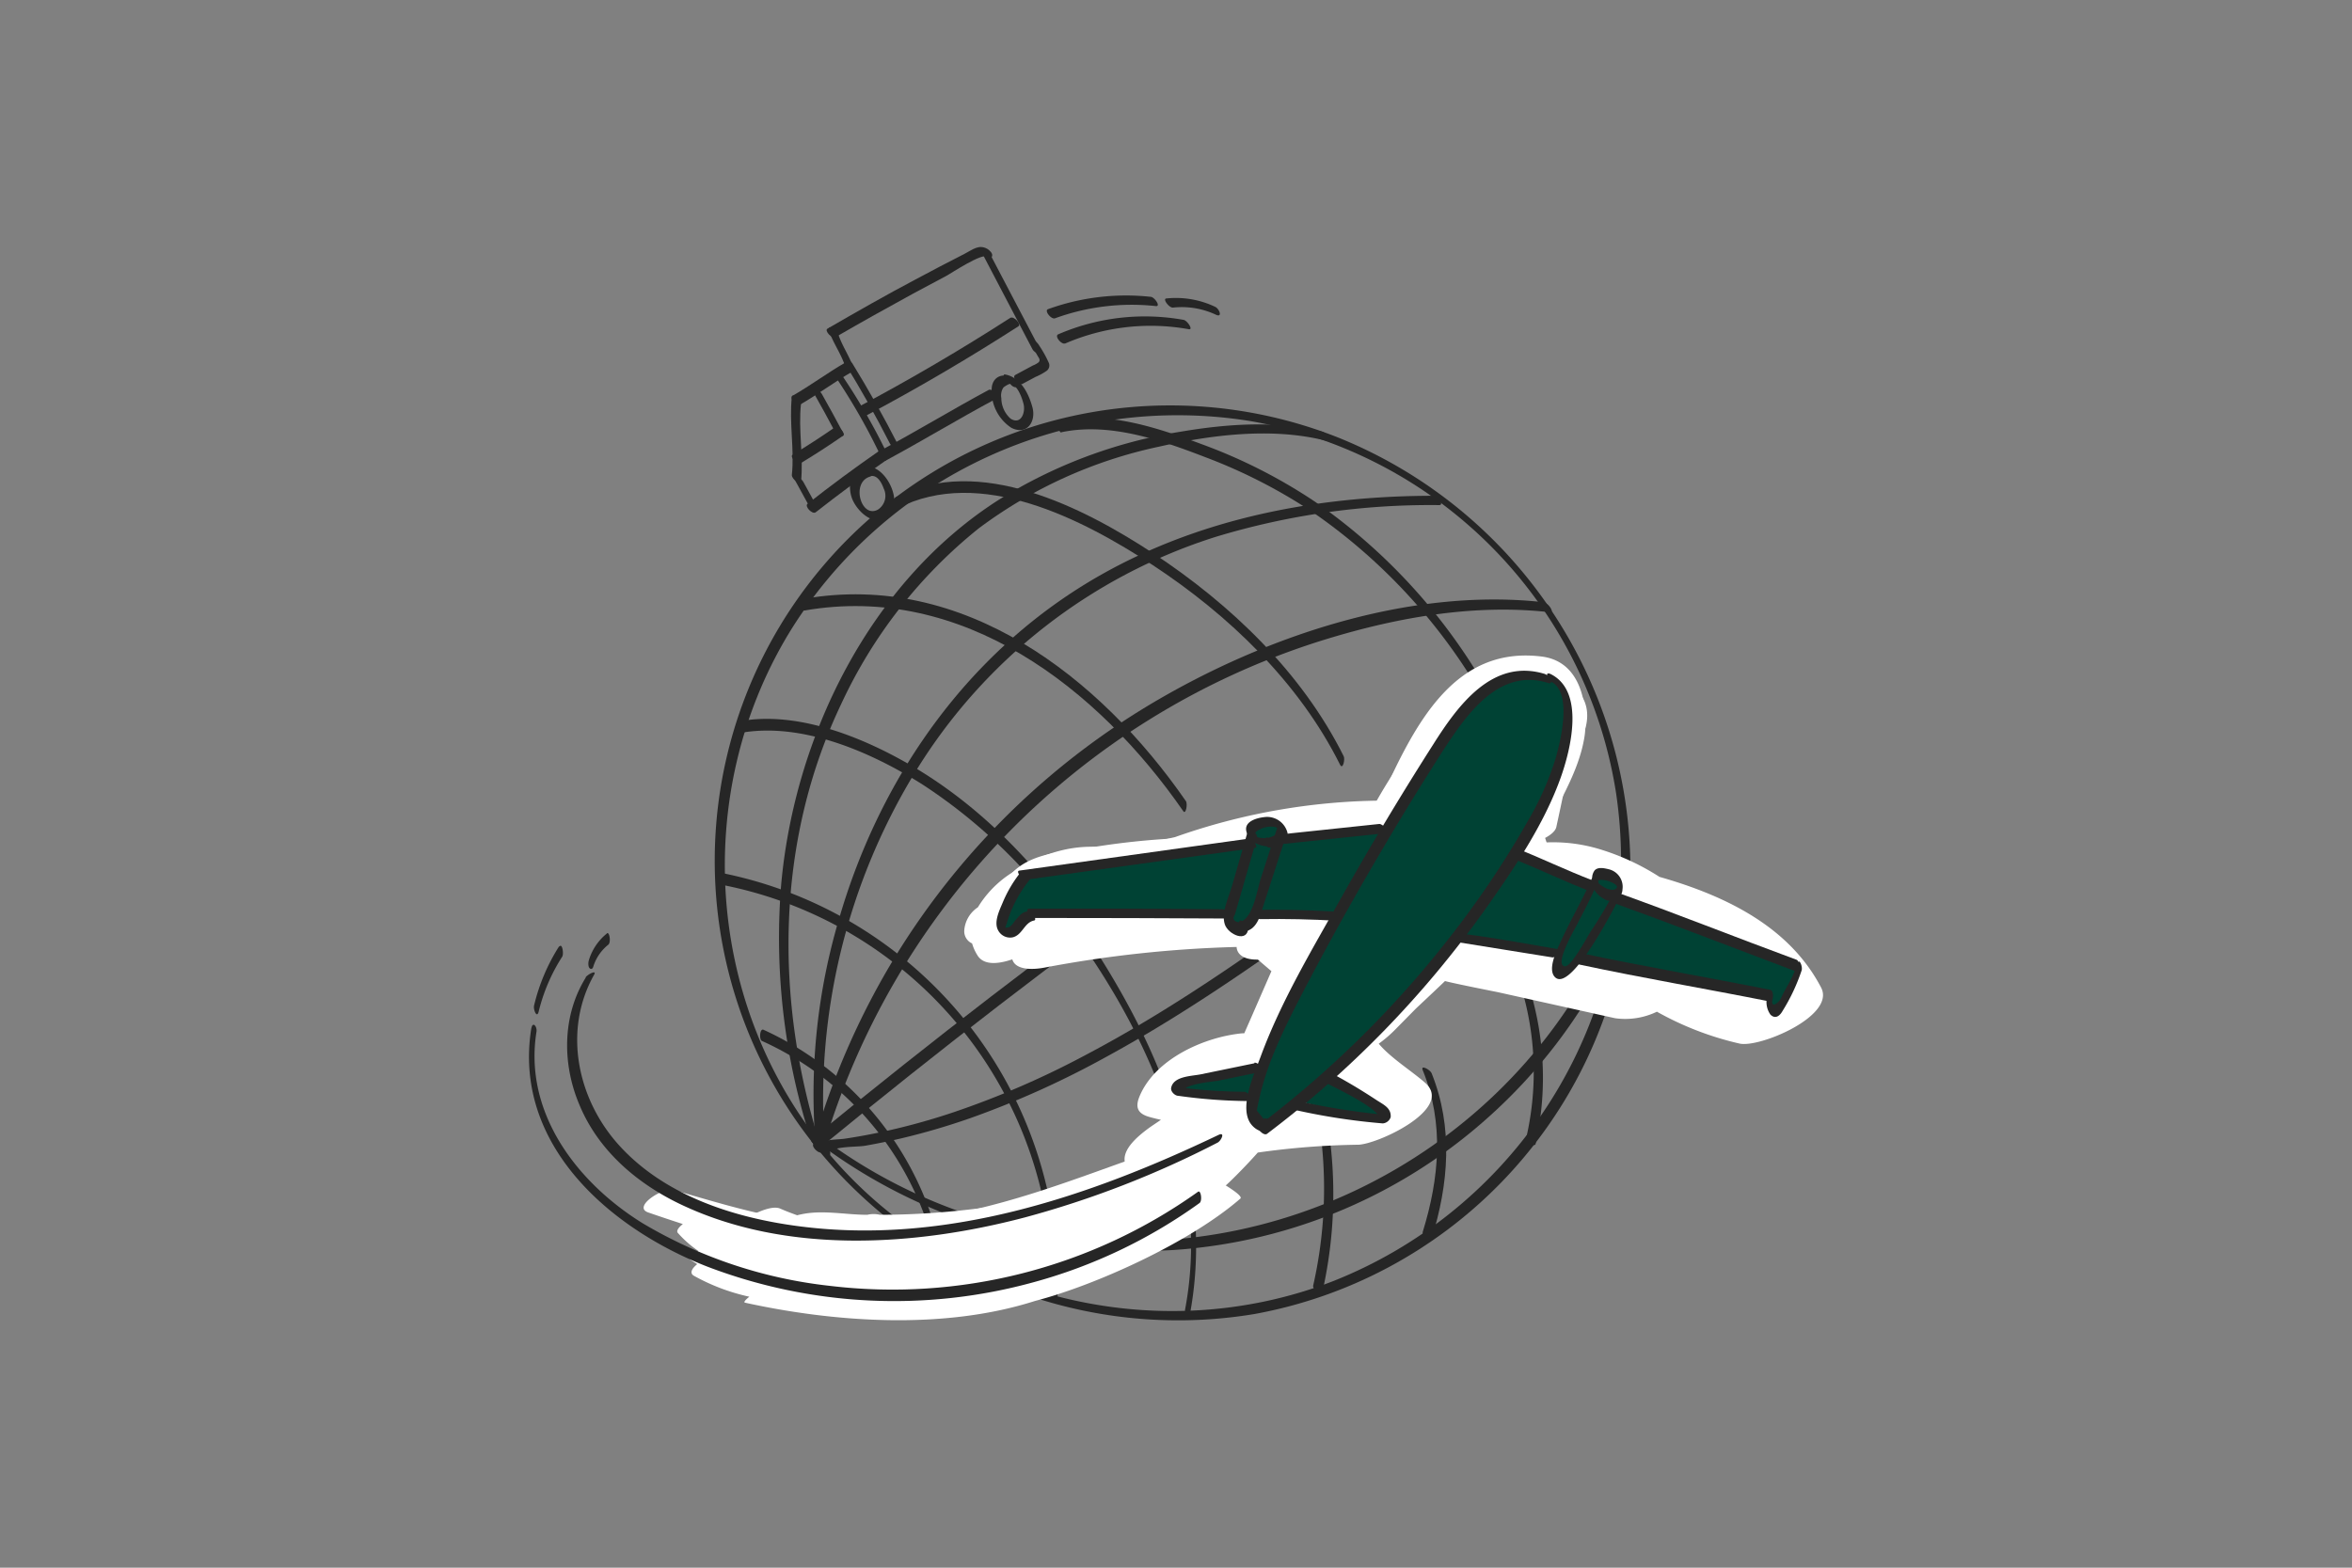 <svg id="img" xmlns="http://www.w3.org/2000/svg" viewBox="0 0 300 200"><rect x="0" y="0" width="300" height="200" fill="#808080" stroke="none"/><defs><style>.cls-1{fill:#262626;}.cls-2{fill:#fff;}.cls-3{fill:#004234;}</style></defs><title>ICON_8d</title><path class="cls-1" d="M91.85,112.84a52.12,52.12,0,0,1,42.36,52.6c0,.9.65.89.68,0a53.29,53.29,0,0,0-43-54.1c-.41-.08-.5,1.4,0,1.5Z"/><path class="cls-1" d="M94.41,93.51c7.91-1.44,16.8,2.48,23.36,6.64A68.69,68.69,0,0,1,135,116.32c10.86,14,19.61,32.61,16.16,50.73-.09.48.41,1.7.59.75,2.69-14.14-1.57-28.32-8.45-40.65-6.43-11.53-15.19-22.42-26.67-29.25-6.3-3.74-14.79-7.25-22.24-5.89-.5.1-.41,1.58,0,1.5Z"/><path class="cls-1" d="M102.6,77.89c20.19-3.53,37.46,9.91,48.33,25.6.33.48.58-.93.33-1.29-10.93-15.79-28.36-29.36-48.67-25.81-.5.09-.41,1.58,0,1.5Z"/><path class="cls-1" d="M154,109.84A51,51,0,0,1,164.69,130c.25.94.71-.27.58-.76a52.49,52.49,0,0,0-11-20.72c-.4-.47-.62,1-.33,1.3Z"/><path class="cls-1" d="M165.72,133.09A55.85,55.85,0,0,1,167.5,164c-.12.49,1,1.4,1.16.88a56.83,56.83,0,0,0-1.81-31.4c-.15-.45-1.39-1.16-1.13-.37Z"/><path class="cls-1" d="M114.46,64.86C125,59.44,138.07,66.23,147,72.07c9.73,6.39,18.7,15,23.92,25.48.36.72.67-.68.47-1.07C166.07,85.8,157,77.12,147.14,70.62c-9-5.91-22.24-12.69-32.87-7.2-.41.21-.26,1.67.19,1.44Z"/><path class="cls-1" d="M173.78,112a15.2,15.2,0,0,1,2.5,6c.17,1,.77.27.65-.41a17.17,17.17,0,0,0-2.82-6.86c-.34-.48-.58.93-.33,1.29Z"/><path class="cls-1" d="M182.6,158.05c2.18-7,2.78-14.22,0-21.14-.18-.43-1.44-1.14-1.13-.38,2.75,6.77,2.12,13.79,0,20.64-.15.48,1,1.41,1.17.88Z"/><path class="cls-1" d="M192.17,121.05a37.4,37.4,0,0,1,2.53,24c-.12.49,1,1.4,1.17.88a38.69,38.69,0,0,0-2.7-24.82c-.24-.51-1.4-1-1-.07Z"/><path class="cls-1" d="M201.93,114a17.45,17.45,0,0,1,2.41,10.22c0,.47,1.14,1.34,1.18.65A18.64,18.64,0,0,0,202.93,114c-.28-.47-1.49-.92-1-.08Z"/><path class="cls-1" d="M135.4,55.14c6.16-1.28,12.67,1,18.38,3.2a67.9,67.9,0,0,1,13.77,7.08,72.6,72.6,0,0,1,21.54,23.42c.29.48.56-.92.33-1.3A73.38,73.38,0,0,0,167.72,64a67.55,67.55,0,0,0-14.11-7.21c-5.67-2.11-12.13-4.38-18.22-3.12-.5.1-.4,1.58,0,1.5Z"/><path class="cls-1" d="M97.21,132.81A39.35,39.35,0,0,1,119.14,159c.24.94.7-.27.58-.76a40.31,40.31,0,0,0-22.34-26.87c-.46-.21-.59,1.26-.17,1.45Z"/><path class="cls-1" d="M197,76.84c-16.52-1.88-34.3,3.87-48.54,12a95.79,95.79,0,0,0-34.18,33.05A97.25,97.25,0,0,0,103.71,146c-.14.48,1,1.41,1.16.88a96.41,96.41,0,0,1,63.21-65c9.46-3,19.69-4.91,29.61-3.77.64.07-.18-1.13-.65-1.19Z"/><path class="cls-1" d="M105.18,145.85A80.21,80.21,0,0,1,117,98.07a69.48,69.48,0,0,1,38-29.56,94.3,94.3,0,0,1,28.57-4.07c.68,0-.17-1.19-.65-1.19-16.7,0-33.45,3.56-47.39,13.15-14.16,9.75-23.83,24.56-28.56,41a78.44,78.44,0,0,0-3,27.84c0,.46,1.23,1.3,1.18.64Z"/><path class="cls-1" d="M104.6,146c-5.79-18.35-5.7-38.56,2.67-56.13a62.26,62.26,0,0,1,17.59-22.48A58.71,58.71,0,0,1,147.76,57c6.76-1.53,14.47-2.51,21.3-.79.82.2.09-1-.38-1.13-5.84-1.47-12.24-1-18.12,0a62.15,62.15,0,0,0-23.24,8.73c-16.32,10.45-25.93,30-27.67,48.91a83.67,83.67,0,0,0,3.83,32.84c.14.45,1.37,1.18,1.12.38Z"/><path class="cls-1" d="M105,146.1q22.25-18.28,45.62-35.12c.39-.28-.61-1.38-1.06-1.06Q126.16,126.75,103.91,145c-.38.31.64,1.4,1.06,1.06Z"/><path class="cls-1" d="M104.81,146.2l.55.32.14.65c.8-1,3.64-.8,4.85-1q2.3-.41,4.56-.93a88.47,88.47,0,0,0,8.88-2.6,116.29,116.29,0,0,0,17.37-7.84c11.12-6.06,21.42-13.46,31.64-20.89.39-.29-.61-1.39-1.06-1.06-10.62,7.72-21.34,15.43-33,21.6a112.17,112.17,0,0,1-17.06,7.43,83.72,83.72,0,0,1-8.93,2.47c-1.65.36-3.32.67-5,.92-1.07.16-2.64,0-3.36.85-.16.19,0,.48.13.64.31.42.58.69,1.12.65.1,0,.24,0,.26-.15l0-.17c.07-.5-1.09-1.38-1.16-.88Z"/><path class="cls-1" d="M105.72,146.79a68.7,68.7,0,0,0,44.13,12.67A66.76,66.76,0,0,0,190.1,142.3a67.53,67.53,0,0,0,15-19.63c.21-.43-.9-1.41-1.17-.88-13.54,26.7-43.94,41.4-73.25,35.11A66.39,66.39,0,0,1,106,146c-.82-.58-.81.38-.23.8Z"/><path class="cls-1" d="M206.78,109.8a58.16,58.16,0,0,1-36.68,53.62c-22.54,8.77-48.95,2.18-64.5-16.4s-17.42-45.6-5-66.19a58.11,58.11,0,0,1,58.94-27.1,57.11,57.11,0,0,1,46.59,47.44,59.36,59.36,0,0,1,.64,8.63c0,.47,1.19,1.33,1.19.65a59.52,59.52,0,0,0-37.3-54.64,58.09,58.09,0,0,0-71.09,84.1A59.3,59.3,0,0,0,160,167.64a58.53,58.53,0,0,0,47.27-48.1,61.52,61.52,0,0,0,.7-9.09C208,110,206.79,109.12,206.78,109.8Z"/><path class="cls-1" d="M102,51.65c2.32-1.33,4.46-2.95,6.78-4.28.52-.3-.47-1.4-.88-1.16-2.32,1.33-4.47,2.94-6.79,4.27-.51.3.47,1.4.89,1.17Z"/><path class="cls-1" d="M101,50.62c-.36,3.36.35,6.68,0,10,0,.51,1.12,1.37,1.17.88.34-3.34-.37-6.66,0-10,0-.51-1.11-1.37-1.17-.89Z"/><path class="cls-1" d="M101.5,61.44l1.64,3c.13.26.49.66.82.63s.3-.31.17-.55l-1.64-3c-.14-.26-.5-.66-.82-.63s-.3.31-.17.55Z"/><path class="cls-1" d="M104.05,65.35q4.41-3.46,9-6.65c.39-.27-.61-1.38-1.06-1.07q-4.6,3.19-9,6.66c-.39.31.63,1.4,1.06,1.06Z"/><path class="cls-1" d="M106.57,48.07a78.24,78.24,0,0,1,5.48,9.52c.24.51,1.41,1,1,.08a80.1,80.1,0,0,0-5.68-9.83c-.39-.6-1.34-.61-.79.23Z"/><path class="cls-1" d="M105.7,42.13c.54,1.57,1.52,2.91,2.06,4.47a1.19,1.19,0,0,0,.75.75c.28,0,.48-.05.37-.37-.53-1.57-1.52-2.91-2-4.48-.15-.44-1.39-1.16-1.13-.37Z"/><path class="cls-1" d="M106.59,43q4.88-2.82,9.82-5.51l4.18-2.23c.83-.44,4.6-3,5.41-2.53l-.62-.94-.09.21c-.18.45.95,1.41,1.17.88l.08-.2c.14-.35-.38-.81-.62-.94-1.07-.59-1.85.1-2.85.62q-3.16,1.61-6.29,3.29c-3.79,2-7.54,4.14-11.25,6.29-.39.23.57,1.35,1.06,1.06Z"/><path class="cls-1" d="M125.21,32.18l6.49,12.39c.26.49,1.45,1,1,.08L126.2,32.26c-.25-.49-1.44-.94-1-.08Z"/><path class="cls-1" d="M110.39,53.07q10-5.32,19.52-11.45c.39-.25-.59-1.36-1.06-1.06q-9.43,6.07-19.34,11.34c-.53.28.46,1.39.88,1.17Z"/><path class="cls-1" d="M110.07,59.61c-1.65.47-1.91,2.38-1.45,3.82S111,67,112.81,66.2c3-1.4.11-7.48-2.74-6.59-.53.16.39,1.31.88,1.16.93-.29,1.51.82,1.77,1.56A2.1,2.1,0,0,1,112,65c-2.17,1.24-3.51-3.5-1-4.2.52-.15-.39-1.3-.88-1.16Z"/><path class="cls-1" d="M113,58.75c4.7-2.54,9.26-5.31,14-7.85.52-.28-.46-1.39-.88-1.16-4.7,2.53-9.26,5.31-14,7.84-.52.29.46,1.4.88,1.17Z"/><path class="cls-1" d="M129.64,48.77c-.95-1.35-2.95-1.11-3.14.67A5.61,5.61,0,0,0,129,54.58c2,1,3.19-.81,2.68-2.65s-1.53-3.77-3.44-4.15c-.61-.13.18,1.09.64,1.18.92.19,1.48,1.78,1.68,2.6.26,1.09-.34,2.68-1.66,1.85a3.55,3.55,0,0,1-1.18-2.63,1.82,1.82,0,0,1,.26-1.33c.1-.12.81-.57.9-.45.41.58,1.37.59.79-.23Z"/><path class="cls-1" d="M131.56,44l.76,1.35c.16.29.44.55.16.87a2.81,2.81,0,0,1-.74.41l-2.23,1.2c-.52.28.46,1.39.88,1.16l1.7-.91a7.27,7.27,0,0,0,1.45-.8.86.86,0,0,0,.2-1.07,14.83,14.83,0,0,0-1.19-2.13c-.13-.24-.5-.68-.82-.63s-.32.29-.17.55Z"/><path class="cls-1" d="M135.85,43.83A27.45,27.45,0,0,1,151.63,42c.62.11-.19-1.1-.65-1.19a27.89,27.89,0,0,0-16,1.84c-.53.22.42,1.36.88,1.16Z"/><path class="cls-1" d="M134.56,40.61a28.64,28.64,0,0,1,12.88-1.56c.65.07-.17-1.13-.64-1.18a29.27,29.27,0,0,0-13.12,1.57c-.53.19.41,1.34.88,1.17Z"/><path class="cls-1" d="M149.63,39.24a10.26,10.26,0,0,1,5.46.91c.89.41.43-.76-.08-1a11.64,11.64,0,0,0-6.26-1.07c-.48.05.37,1.22.88,1.16Z"/><path class="cls-1" d="M103.79,50.13q1.39,2.44,2.71,4.94c.26.48,1.45.94,1,.07-.88-1.66-1.78-3.3-2.71-4.94-.27-.47-1.48-.92-1-.07Z"/><path class="cls-1" d="M102.15,59.08q2.75-1.66,5.38-3.49c.39-.27-.61-1.38-1.06-1.06q-2.64,1.83-5.38,3.49c-.39.23.58,1.35,1.06,1.06Z"/><path class="cls-1" d="M107.72,46.28q3.11,5.05,5.8,10.33c.25.5,1.43,1,1,.08q-2.7-5.28-5.8-10.33c-.28-.46-1.5-.91-1-.08Z"/><path class="cls-2" d="M232.29,126c-4-7.68-12-11.68-20.62-14.13a30.35,30.35,0,0,0-7.39-3.46,20.42,20.42,0,0,0-7.92-.88c2-4.49,5-8.76,5.75-13.59.32-2.06.44-9.44-5.46-10.18-11.22-1.41-16.26,8.73-20.6,18.38a80.74,80.74,0,0,0-26.19,4.66q-2.54.56-5.07,1.22c-.71.12-1.41.25-2.11.41-4.81-1.13-9.61.18-13.75,3a13.54,13.54,0,0,0-4.2,4.32,3.87,3.87,0,0,0-1.74,3,1.71,1.71,0,0,0,1,1.61,6,6,0,0,0,.7,1.54c.77,1.23,2.53,1.14,4.43.49.39,1.36,2.52,1.36,4.12,1.05a152.19,152.19,0,0,1,24.49-2.63c.06,1,1,1.65,2.71,1.61l1.73,1.48L159.51,130l-.8,1.82-.2,0c-4.89.45-11.24,3.29-13.19,8.12-.57,1.43-.12,2.17,1.33,2.57.47.13.95.25,1.43.35-.49.34-1,.67-1.47,1-1.22.9-3.58,2.71-3.11,4.5a1.6,1.6,0,0,0,.36.67c-.45.21-.91.41-1.36.63a51,51,0,0,1-6.47,2.36,79.84,79.84,0,0,1-12.1,2.25,99.44,99.44,0,0,1-11.7.71,3.43,3.43,0,0,0-1.6,0c-2.29,0-4.68-.44-6.95-.27a11.28,11.28,0,0,0-2,.33c-.72-.26-1.44-.53-2.16-.85-2.62-1.13-11.77,6.31-11.58,6.44,11.36,7.59,24.77,7,37.68,4.46,9.18-1.79,18.08-4.19,24.71-9.93a31.2,31.2,0,0,0,6-3.91c.47-.4,2.36-2.25,4.1-4.21a100.09,100.09,0,0,1,12.77-1c2.4,0,12.34-4.57,8.59-7.89-1.67-1.48-4.45-3.21-5.93-5a16.15,16.15,0,0,0,2-1.7l2.77-2.81c1.59-1.49,2.81-2.64,3.68-3.48,1.33.35,6.26,1.32,6.75,1.42L206,129.9a9.29,9.29,0,0,0,5.34-.83,39.37,39.37,0,0,0,10.52,4.06C224.36,133.73,234.17,129.63,232.29,126Z"/><path class="cls-2" d="M154.52,148.09c.4-.38.79-.74,1.17-1.14.65-.7-.64-.39-1.29-.2.32-.2.64-.4.95-.62,1.07-.73,1.84-2.32-.21-1.75-10.84,3-20.17,7.49-31.21,10A69.25,69.25,0,0,1,104.45,156c-6.34-.5-12.46-2.44-18.54-4.19-1.34-.38-5.29,2.16-3.23,2.87,1.47.51,2.94,1,4.42,1.48-.55.43-.86.87-.65,1.12a13.74,13.74,0,0,0,4,3.13c-1.46.58-2.89,1.81-1.94,2.35a25.79,25.79,0,0,0,7.07,2.67c-.49.39-.77.71-.56.76,11.09,2.44,25.16,3.57,37-.22,7.73-2,19.79-7.48,26.19-13.06.44-.38-2.42-2-2.58-2.12.24-.47-.54-.52-1.14-.39.73-.71,1.43-1.44,2.1-2.2C157.44,147.28,155.27,147.84,154.52,148.09Z"/><path class="cls-2" d="M204.2,121.44l-.45-.12c1.93-3.37,3-7.46-.94-9.92-1.32-.82-3.12-1-4.73-1.5q-.51-1.5-1-3c.72-.38,1.32-.88,1.43-1.39.34-1.56.67-3.12,1-4.67a1.1,1.1,0,0,0,.28-.39c0-.11.07-.23.11-.34h0v0a37.28,37.28,0,0,0,1.39-5.3c1.81-2.51,1.71-6.45-1.8-7.76a1.58,1.58,0,0,0-.35-.06c.18-.37,0-.69-.65-.86q-.36-.09-.72-.15c0-.21-.2-.39-.54-.53a5,5,0,0,0-1.95-.33,2,2,0,0,0-.71-.57,2.71,2.71,0,0,0-2.1.08A5.09,5.09,0,0,0,190,85.88a1.86,1.86,0,0,0-.73,1.23c-6.6,3.18-11.68,11.14-15.21,17.86-3.11,0-6.21.17-9.31.35h0l-.33,0a4.8,4.8,0,0,0-2.76-1.44,5.18,5.18,0,0,0-4.23,1.89,2.76,2.76,0,0,0-.25.44,17.64,17.64,0,0,0-3.44.63,96.32,96.32,0,0,0-14.85,1.32c-3.92.59-8.27.7-10.67,4.27-1.19,1.77-4.24,6.44-1.18,7.7,2.61,1.06,4.8-1.64,7-3,3.91.32,7.94.06,11.77.09a40.12,40.12,0,0,0,5.75-.12c.77.08,1.55.13,2.32.15a4.51,4.51,0,0,0,0,.52,2.7,2.7,0,0,0,.53,1.45,3,3,0,0,0,3.2.74,7,7,0,0,0,3.51-2.25l.5-.62c2.45.14,4.89.31,7.34.47a54.31,54.31,0,0,0-6,11.71,42.77,42.77,0,0,0-3,5.92,1.52,1.52,0,0,0-.06.2c-2.82.7-5.64,1.28-8.54,1.73-.76.12-4.41,2.6-2.19,3a50,50,0,0,0,9.36.76,6.73,6.73,0,0,0-.6,2.91c-.94,1.49,1.39,2.38,3.09,1.12,1.25-.93,2.51-1.84,3.76-2.75a52.18,52.18,0,0,0,11.07,1.79c1.08.07,4.5-1.57,3-3a18.62,18.62,0,0,0-7-4.38c.61-.56,1.21-1.12,1.79-1.71.31-.32.42-.54.42-.71A112.4,112.4,0,0,0,185.92,121l10.72,2.27a5.85,5.85,0,0,1,1.22,1.59c.75,1.48,3.27.07,4-.81C203.47,123.55,205.72,121.89,204.2,121.44Z"/><path class="cls-1" d="M71.32,120.72a24.67,24.67,0,0,0-3.2,7.57c-.12.49.36,1.7.59.76a23,23,0,0,1,3-7c.23-.36,0-1.78-.35-1.29Z"/><path class="cls-1" d="M77.4,119.1a6.93,6.93,0,0,0-2.3,3.44c-.08.26-.1.82.13,1s.39,0,.46-.27a5.74,5.74,0,0,1,1.9-2.75c.37-.3.15-1.72-.19-1.44Z"/><path class="cls-3" d="M229.12,123.18c-9.46-3.48-15.61-6-23.09-8.66l.19-.36-.18-.09a1,1,0,0,0,.37-.26,1.28,1.28,0,0,0-.25-1.67,2.93,2.93,0,0,0-1.72-.62,1.19,1.19,0,0,0-.75.08.47.47,0,0,0-.21.65l.09.29a.25.25,0,0,0-.09.28l-.24-.12c-.05.12-.11.25-.17.37-2.45-1-7-2.94-9.75-4.06,0,0,.31-.66,1.33-2.38,3.07-5.2,5.85-11,5.06-17-.17-1.25-.66-2.67-1.86-3.06l-.55,0c-2.67-1-5.77-.11-8,1.61a24.43,24.43,0,0,0-5.43,6.56c-2.3,3.59-4.52,7.22-6.71,10.87l-13.91,1.47-.13.23.1-.31a1.09,1.09,0,0,0,.42-.66,1.39,1.39,0,0,0-1.12-1.45,3.66,3.66,0,0,0-2,.24,1.61,1.61,0,0,0-.91.56,1,1,0,0,0,.07,1.06c-.09.29-.17.57-.25.86l-29,4,.37,0a15,15,0,0,0-3,6,1.42,1.42,0,0,0,0,.91c.36.71,1.47.32,2-.3s.94-1.46,1.73-1.51l.09-.31q12.38,0,24.74.07a5.71,5.71,0,0,0,.73,2c.45.57,1.61.3,1.65-.31.73-.21,1.24-1.14,1.51-2,3.07.13,7.41.57,10.33.8q-2.59,4.66-5.07,9.4a72.86,72.86,0,0,0-4.38,9.71,87.82,87.82,0,0,0-9.78,1.9c-.63.13-1.43.49-1.33,1.13,2.72.4,5.48.63,10,.87-.08.38-.17.76-.24,1.15a2.83,2.83,0,0,0,.23,2.11,1.16,1.16,0,0,0,1.52.27c1.42-.92,2.83-1.93,4.21-3a77.13,77.13,0,0,0,11.08,2.18c.25-.44-.21-.93-.63-1.22-1.68-1.14-4.47-2.87-6.62-4.12a135.91,135.91,0,0,0,16.57-17.83c3.57.5,8.51,1.46,12.7,2.25a7.4,7.4,0,0,0-.4,1.37.92.92,0,0,0,.13.77.74.74,0,0,0,.66.15,2.82,2.82,0,0,0,1.64-1.39c.1-.15.21-.3.31-.46,1.14.21,2.17.4,3,.54h0c7.63,1.58,14.37,2.7,21.64,4.16l-.08.34a2.27,2.27,0,0,0,0,1.1.77.77,0,0,0,.88.51,1.12,1.12,0,0,0,.55-.67c.58-1.34,2-3.5,2.33-4.92Z"/><path class="cls-1" d="M74.7,124.74c-3,4.85-3,11-.81,16.17,2.41,5.86,7.37,10.1,13,12.77,13.44,6.37,29.79,5.32,43.81,1.64a123.46,123.46,0,0,0,24.61-9.55c.44-.23,1-1.37.15-1-16.59,7.94-34.85,14.09-53.48,11.68-8.37-1.08-17.17-3.9-23-10.32-5.36-5.9-7.2-14.68-3.2-21.78.39-.69-.89,0-1.08.34Z"/><path class="cls-1" d="M67.77,131.18c-2.37,14.78,9.91,25.51,22.42,30.4a66.86,66.86,0,0,0,41.65,2A65.76,65.76,0,0,0,153,153.48c.38-.27.18-1.71-.19-1.44a67.08,67.08,0,0,1-47,12,59.29,59.29,0,0,1-23.87-8c-8.35-5.18-15.17-14.09-13.51-24.42.1-.67-.5-1.39-.66-.39Z"/><path class="cls-1" d="M197.89,87c2.68,1.37,1.16,7.55.54,9.71a37.24,37.24,0,0,1-3.5,7.94,119.48,119.48,0,0,1-10.07,15,130.9,130.9,0,0,1-24.31,23.94c-.39.29.62,1.39,1.06,1.06A130.87,130.87,0,0,0,189.45,116c3.66-5.19,7.46-10.76,9.61-16.77,1.28-3.57,3.14-11-1.24-13.22-.88-.44-.42.74.07,1Z"/><path class="cls-1" d="M197.11,86c-6.74-2.11-11.16,4-14.32,9q-6.1,9.56-11.67,19.45c-3.7,6.59-7.74,13.3-10.35,20.42-.78,2.12-2.64,6.08-1.37,8.29.59,1,2,1.76,2.85.66.34-.43-.76-1.45-1.06-1.06l-.88-1.08c.07-.43.16-.86.26-1.29q.23-1.08.54-2.13a37.57,37.57,0,0,1,1.3-3.74c1-2.47,2.18-4.85,3.4-7.21q4.2-8.11,8.78-16,4.46-7.71,9.26-15.23c3-4.62,7.2-11,13.64-8.94.79.25.08-1-.38-1.12Z"/><path class="cls-1" d="M175.91,105.12l-13.15,1.39c-.48,0,.37,1.22.89,1.16l13.14-1.38c.48-.06-.37-1.22-.88-1.17Z"/><path class="cls-1" d="M159.19,105.92l-2.06,7.15c-.41,1.42-1.38,3.34-.91,4.84.42,1.32,2.94,2.45,3,.43,0-.47-1.16-1.33-1.18-.65-.7-.15-.88-.5-.53-1l.26-.9c.29-1,.6-2.08.9-3.13l1.67-5.8c.14-.49-1-1.41-1.16-.89Z"/><path class="cls-1" d="M158.44,118.87c1.89-.08,2.28-2,2.78-3.56l2.84-8.79c.16-.48-1-1.41-1.16-.88l-2.1,6.47c-.5,1.55-1,5.49-3,5.58-.68,0,.17,1.2.65,1.18Z"/><path class="cls-1" d="M159.22,107,130,111.07c-.49.06.37,1.23.88,1.16l29.22-4.06c.49-.07-.37-1.24-.88-1.16Z"/><path class="cls-1" d="M130.28,111.16a16.08,16.08,0,0,0-2.39,4c-.42,1-1.16,2.49-.57,3.54a1.72,1.72,0,0,0,1.81.89c1.29-.27,1.5-1.9,2.76-2.15.51-.11-.38-1.27-.88-1.17-.74.15-1,.59-1.5,1.14-.25.3-.54.86-1,.92s-.24-.07-.08-.58a15.93,15.93,0,0,1,2.88-5.48c.34-.42-.75-1.45-1.06-1.06Z"/><path class="cls-1" d="M156,116q-12.36-.12-24.73-.07c-.68,0,.17,1.19.65,1.18q12.36,0,24.73.07c.68,0-.17-1.18-.65-1.18Z"/><path class="cls-1" d="M160.72,117.26q4.93-.08,9.86.21c.66,0-.17-1.16-.65-1.19-3.28-.19-6.57-.26-9.85-.2-.68,0,.17,1.19.64,1.18Z"/><path class="cls-1" d="M161.47,106.92c-.46,0-2,0-1.21-.85a3.14,3.14,0,0,1,1.75-.61c.44,0,1.15,0,1,.63a1,1,0,0,1-.42.48,3.58,3.58,0,0,1-1.5.41c-.48,0,.37,1.22.88,1.16,1.05-.11,2.5-.55,2.25-1.9a2.68,2.68,0,0,0-2.93-2c-1.11.12-2.76.62-2.26,2s1.85,1.76,3.14,1.78c.67,0-.17-1.18-.65-1.19Z"/><path class="cls-1" d="M160,135.65l-6.85,1.41c-1.2.24-3.49.23-3.77,1.74-.08.46.49,1,.91,1a67.14,67.14,0,0,0,9.07.67c.68,0-.17-1.18-.65-1.19a65.56,65.56,0,0,1-9.07-.67l.91,1c.25-1.4,3.89-1.54,5-1.77l5.33-1.1c.51-.1-.38-1.27-.88-1.16Z"/><path class="cls-1" d="M169.21,138.18c1.25.71,7.08,3.33,6.94,4.89l1-.8a89.12,89.12,0,0,1-11.25-1.73c-.48-.11-1.49.93-1,1a81,81,0,0,0,11.48,1.78,1.16,1.16,0,0,0,1-.79c.1-1.17-.89-1.59-1.78-2.17-1.7-1.12-3.44-2.18-5.23-3.15-.37-.2-1.32.85-1.18.93Z"/><path class="cls-1" d="M185.56,120.14l12.44,2c.47.07,1.43-1,1-1-4.12-.69-8.24-1.5-12.4-2-.38-.05-1.28,1-1.06,1Z"/><path class="cls-1" d="M193.24,109.65c3.24,1.31,6.41,2.84,9.68,4.1.49.19.59-1.28.17-1.45-3.27-1.26-6.44-2.78-9.68-4.09-.49-.2-.6,1.27-.17,1.44Z"/><path class="cls-1" d="M203,112.17c-1.17,2.67-2.67,5.18-3.87,7.83-.41.91-1.87,3.67-.76,4.69,2,1.85,7.34-8.5,8.1-10,.2-.38-.12-1.78-.48-1.06a58.12,58.12,0,0,1-3.1,5.21c-.4.61-2.47,4.53-3.29,4.44-1.42-.15,1.24-4.72,1.5-5.23.82-1.59,1.67-3.18,2.39-4.82.17-.39-.16-1.79-.49-1.06Z"/><path class="cls-1" d="M203.39,111.89c-.92,1,.36,2.38,1.27,2.83a1.51,1.51,0,0,0,2.29-1.26,2.3,2.3,0,0,0-1.78-2.57c-.54-.13-1.35-.32-1.78.16a1.7,1.7,0,0,0-.14,1.73c.12.28.35.24.48,0a1.39,1.39,0,0,0,0-1.06l-.06-.13.1.53V112l-.09.53c.26-.75,2.78.19,2.56.68s-1,.28-1.32.14-1.08-.57-1.16-.94v.76l0,.06c.29-.33.07-1.76-.35-1.3Z"/><path class="cls-1" d="M205.8,115.19C213.59,118,221.28,121,229,123.9c.5.18.59-1.29.17-1.45-7.76-2.86-15.45-5.93-23.24-8.71-.5-.18-.59,1.3-.17,1.45Z"/><path class="cls-1" d="M201.43,123.05c8.1,1.73,16.26,3.11,24.38,4.73.41.08.5-1.4,0-1.5-8.12-1.62-16.28-3-24.38-4.73-.4-.08-.5,1.39,0,1.5Z"/><path class="cls-1" d="M225.4,127.17a2.78,2.78,0,0,0,.42,2.27c.63.62,1.2.16,1.55-.47a24.17,24.17,0,0,0,2.44-5.2c.13-.49-.34-1.69-.59-.76a12.86,12.86,0,0,1-1.25,2.78c-.23.42-.46.83-.67,1.26a4.66,4.66,0,0,1-.25.5c-.24.33-1.13,1.18-1,0,.08-.67-.53-1.4-.65-.39Z"/></svg>